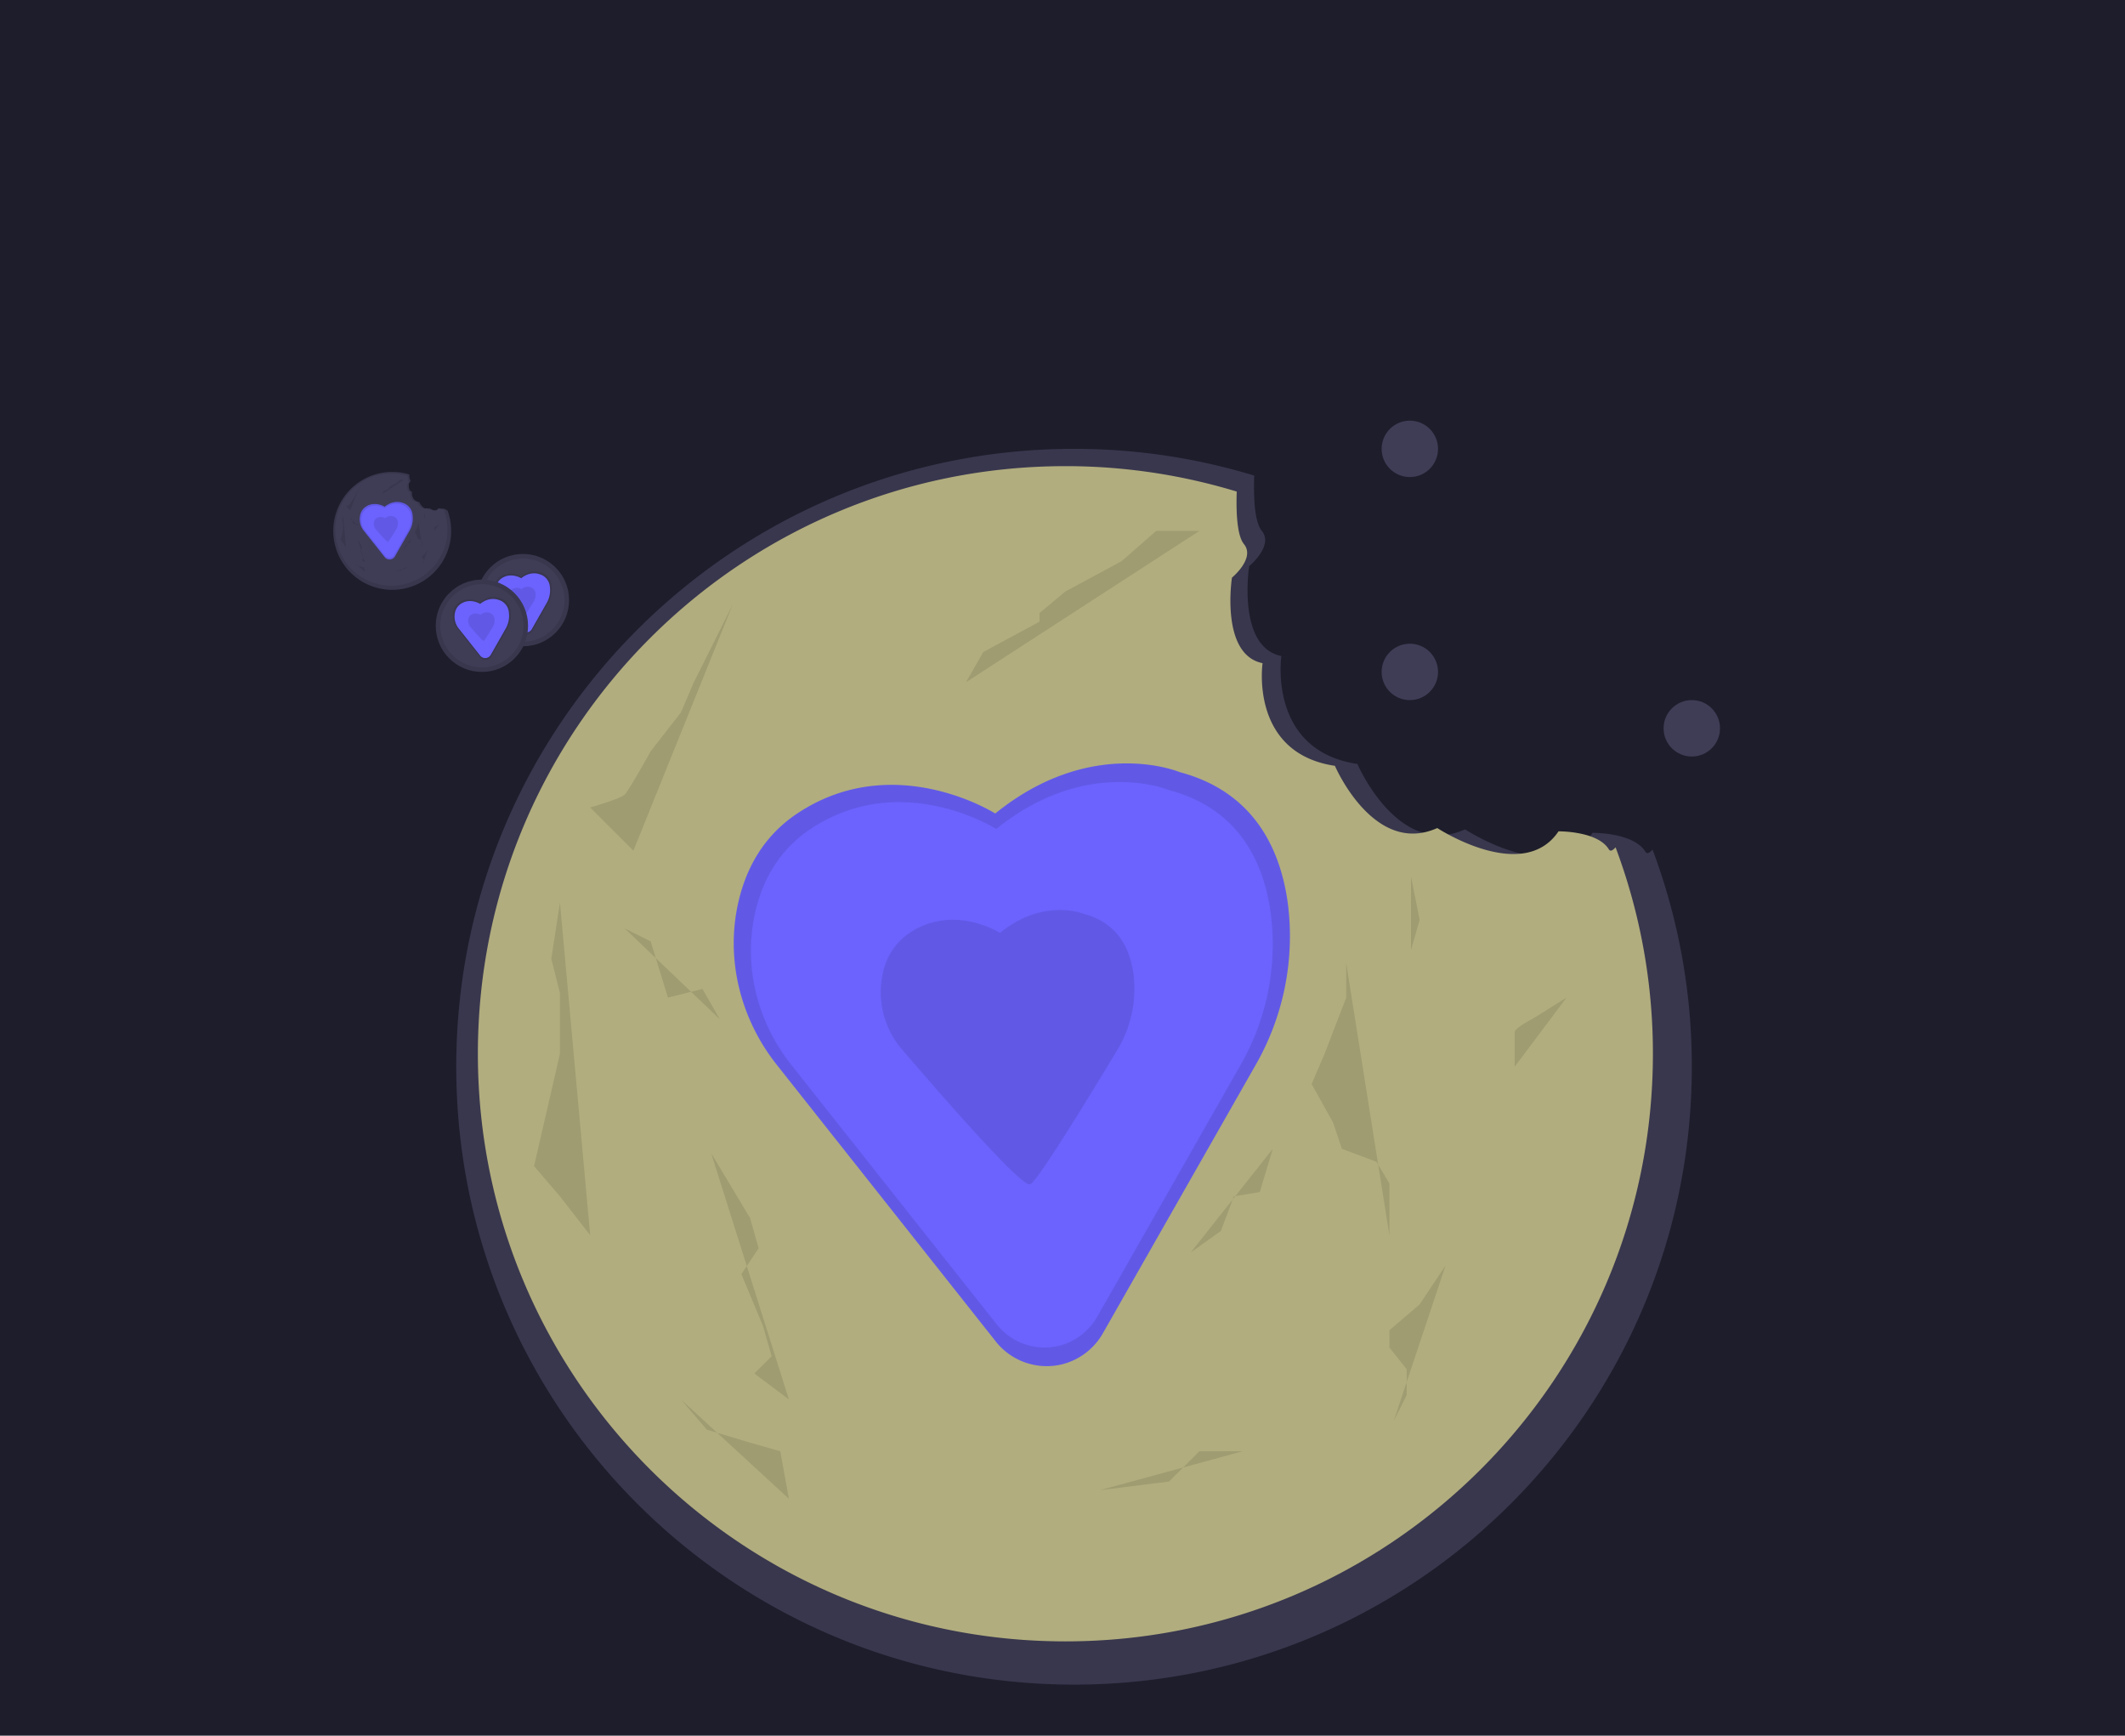 <svg xmlns="http://www.w3.org/2000/svg" width="829" height="677" viewBox="0 0 829 677"><g transform="translate(-501 -1780)"><rect width="829" height="677" transform="translate(501 1780)" fill="#1e1d2b"/><g transform="translate(501 1780)"><circle cx="11" cy="11" r="11" transform="translate(539 164.079)" fill="#3f3d56"/><circle cx="11" cy="11" r="11" transform="translate(539 251.079)" fill="#3f3d56"/><circle cx="11" cy="11" r="11" transform="translate(649 273.079)" fill="#3f3d56"/><path d="M836.916,443.7c-4.594-7.577-20.639-7.381-20.639-7.381-14.609,21.706-49.726-1.351-49.726-1.351-26.082,11.669-42-25.517-42-25.517-35.1-5.248-29.673-42.107-29.673-42.107-17.46-3.506-12.561-35.074-12.561-35.074s9.688-7.946,4.921-13.759c-3.031-3.7-3.219-14.3-2.955-21.543A240.948,240.948,0,0,0,614,286.54c-133.1,0-241,107.9-241,241s107.9,241,241,241,241-107.9,241-241a240.448,240.448,0,0,0-15.312-84.675C838.451,444.261,837.492,444.645,836.916,443.7Z" transform="translate(-195 -111.46)" fill="#3f3d56"/><path d="M836.916,443.7c-4.594-7.577-20.639-7.381-20.639-7.381-14.609,21.706-49.726-1.351-49.726-1.351-26.082,11.669-42-25.517-42-25.517-35.1-5.248-29.673-42.107-29.673-42.107-17.46-3.506-12.561-35.074-12.561-35.074s9.688-7.946,4.921-13.759c-3.031-3.7-3.219-14.3-2.955-21.543A240.948,240.948,0,0,0,614,286.54c-133.1,0-241,107.9-241,241s107.9,241,241,241,241-107.9,241-241a240.448,240.448,0,0,0-15.312-84.675C838.451,444.261,837.492,444.645,836.916,443.7Z" transform="translate(-195 -111.46)" opacity="0.1"/><path d="M822.633,442.744c-4.369-7.206-19.629-7.02-19.629-7.02-13.894,20.643-47.292-1.285-47.292-1.285-24.806,11.1-39.941-24.268-39.941-24.268-33.377-4.991-28.221-40.045-28.221-40.045-16.606-3.334-11.946-33.357-11.946-33.357s9.214-7.557,4.68-13.086c-2.883-3.515-3.062-13.6-2.81-20.488a229.153,229.153,0,0,0-66.846-9.914c-126.585,0-229.2,102.618-229.2,229.2s102.618,229.2,229.2,229.2,229.2-102.618,229.2-229.2a228.675,228.675,0,0,0-14.563-80.53C824.093,443.282,823.181,443.647,822.633,442.744Z" transform="translate(-195 -111.46)" fill="#b1ad7e"/><path d="M583.262,428.777s-39.525-25.152-77.253,0c-13.2,8.8-19.807,21.348-22.811,33.936-5.341,22.383.516,45.98,14.8,64.022l85.352,107.813a25.371,25.371,0,0,0,25.3,9.219q.277-.062.558-.13a25.442,25.442,0,0,0,16.085-12.213l59.359-104.24a100.954,100.954,0,0,0,12.823-62.795c-2.784-21.437-13.078-44.035-42.347-51.783C655.125,412.608,620.99,398.235,583.262,428.777Z" transform="translate(-195 -111.46)" fill="#6c63ff"/><path d="M583.262,428.777s-39.525-25.152-77.253,0c-13.2,8.8-19.807,21.348-22.811,33.936-5.341,22.383.516,45.98,14.8,64.022l85.352,107.813a25.371,25.371,0,0,0,25.3,9.219q.277-.062.558-.13a25.442,25.442,0,0,0,16.085-12.213l59.359-104.24a100.954,100.954,0,0,0,12.823-62.795c-2.784-21.437-13.078-44.035-42.347-51.783C655.125,412.608,620.99,398.235,583.262,428.777Z" transform="translate(-195 -111.46)" opacity="0.1"/><path d="M583.664,434.847s-37.077-23.594-72.469,0c-12.387,8.258-18.581,20.026-21.4,31.835-5.011,21,.484,43.132,13.883,60.057l80.066,101.135a23.8,23.8,0,0,0,23.732,8.648q.26-.058.523-.121a23.865,23.865,0,0,0,15.089-11.456l55.682-97.784A94.7,94.7,0,0,0,690.8,468.255c-2.611-20.11-12.268-41.308-39.725-48.576C651.077,419.679,619.056,406.2,583.664,434.847Z" transform="translate(-195 -111.46)" fill="#6c63ff"/><path d="M585.107,475.3s-18.039-11.479-35.258,0a24.9,24.9,0,0,0-10.411,15.488,34.4,34.4,0,0,0,6.755,29.219s46.182,54.38,50.5,53.413l.255-.059c3.111-.747,34.432-53.148,34.432-53.148a46.075,46.075,0,0,0,5.853-28.659c-1.271-9.784-5.969-20.1-19.327-23.633C617.905,467.924,602.326,461.365,585.107,475.3Z" transform="translate(-195 -111.46)" opacity="0.1"/><path d="M277.434,449.785l5.056,8.427L292.6,475.065l3.371,11.8-6.741,10.112,8.426,20.224,3.371,11.8-6.741,6.741,13.482,10.112" opacity="0.1"/><path d="M525.175,375.631v13.483l-8.427,21.909-5.056,11.8,8.427,15.168L523.49,448.1l13.482,5.056,5.056,8.427v20.223" opacity="0.1"/><path d="M806.126,500.574,792.643,509s-6.741,3.371-6.741,5.056V527.54" transform="translate(-195 -111.46)" opacity="0.1"/><path d="M550.455,341.925l3.37,16.853-3.37,11.8" opacity="0.1"/><path d="M563.937,493.6l-10.112,15.167-11.8,10.112v6.741l6.741,8.427v10.112l-5.056,10.112" opacity="0.1"/><path d="M467.874,207.1H451.021l-13.483,11.8-21.909,11.8-10.112,8.427v3.371l-21.909,11.8-6.741,11.8" opacity="0.1"/><path d="M480.86,347.211l-15.168,30.336-5.056,11.8-11.8,15.168s-8.427,15.168-10.112,16.853-13.483,5.056-13.483,5.056L442.1,443.274" transform="translate(-195 -111.46)" opacity="0.1"/><path d="M218.448,352.037l-3.371,21.909,3.371,13.483v23.594l-10.112,43.818,10.112,11.8,11.8,15.168" opacity="0.1"/><path d="M243.727,362.149l10.112,5.056,6.741,21.909,13.483-3.371,6.741,11.8" opacity="0.1"/><path d="M429.112,581.24l26.965-3.371,11.8-11.8h16.853" opacity="0.1"/><path d="M265.636,545.848l10.112,11.8L292.6,562.7l11.8,3.371,3.37,18.538" opacity="0.1"/><path d="M464.5,488.548l11.8-8.427,5.056-13.483,10.112-1.685,5.055-16.853" opacity="0.1"/><circle cx="18" cy="18" r="18" transform="translate(186 216.079)" fill="#3f3d56"/><circle cx="18" cy="18" r="18" transform="translate(186 216.079)" opacity="0.1"/><circle cx="16.215" cy="16.215" r="16.215" transform="translate(187.785 217.864)" fill="#3f3d56"/><path d="M398.285,336.373s-4.131-2.629-8.075,0a5.7,5.7,0,0,0-2.384,3.547,7.879,7.879,0,0,0,1.547,6.692l8.921,11.269a2.652,2.652,0,0,0,2.644.964l.058-.014a2.659,2.659,0,0,0,1.681-1.277l6.2-10.9a10.552,10.552,0,0,0,1.34-6.564,5.9,5.9,0,0,0-4.426-5.413S402.229,333.181,398.285,336.373Z" transform="translate(-195 -111.46)" opacity="0.1"/><path d="M398.327,337.008s-3.875-2.466-7.575,0a5.35,5.35,0,0,0-2.237,3.328,7.391,7.391,0,0,0,1.451,6.277l8.369,10.571a2.488,2.488,0,0,0,2.481.9l.055-.013a2.5,2.5,0,0,0,1.577-1.2l5.82-10.221a9.9,9.9,0,0,0,1.257-6.157,5.531,5.531,0,0,0-4.152-5.077S402.026,334.013,398.327,337.008Z" transform="translate(-195 -111.46)" fill="#6c63ff"/><path d="M398.478,341.237a3.557,3.557,0,0,0-3.685,0,2.6,2.6,0,0,0-1.088,1.619,3.6,3.6,0,0,0,.706,3.054s4.827,5.684,5.279,5.583l.027-.006c.325-.078,3.6-5.555,3.6-5.555a4.816,4.816,0,0,0,.612-3,2.691,2.691,0,0,0-2.02-2.47,3.5,3.5,0,0,0-3.428.771Z" transform="translate(-195 -111.46)" opacity="0.1"/><circle cx="18" cy="18" r="18" transform="translate(170 226.079)" fill="#3f3d56"/><circle cx="18" cy="18" r="18" transform="translate(170 226.079)" opacity="0.1"/><circle cx="16.215" cy="16.215" r="16.215" transform="translate(171.785 227.864)" fill="#3f3d56"/><path d="M382.285,346.373s-4.131-2.629-8.075,0a5.7,5.7,0,0,0-2.384,3.547,7.879,7.879,0,0,0,1.547,6.692l8.921,11.269a2.652,2.652,0,0,0,2.644.964l.058-.014a2.659,2.659,0,0,0,1.681-1.277l6.2-10.9a10.552,10.552,0,0,0,1.34-6.564,5.9,5.9,0,0,0-4.426-5.413S386.229,343.181,382.285,346.373Z" transform="translate(-195 -111.46)" opacity="0.1"/><path d="M382.327,347.008s-3.875-2.466-7.575,0a5.35,5.35,0,0,0-2.237,3.328,7.391,7.391,0,0,0,1.451,6.277l8.369,10.571a2.488,2.488,0,0,0,2.481.9l.055-.013a2.494,2.494,0,0,0,1.577-1.2l5.82-10.221a9.9,9.9,0,0,0,1.257-6.157,5.531,5.531,0,0,0-4.152-5.077S386.026,344.013,382.327,347.008Z" transform="translate(-195 -111.46)" fill="#6c63ff"/><path d="M382.478,351.237a3.557,3.557,0,0,0-3.685,0,2.6,2.6,0,0,0-1.088,1.619,3.6,3.6,0,0,0,.706,3.054s4.827,5.684,5.279,5.583l.027-.006c.325-.078,3.6-5.555,3.6-5.555a4.816,4.816,0,0,0,.612-3,2.691,2.691,0,0,0-2.02-2.47,3.5,3.5,0,0,0-3.428.771Z" transform="translate(-195 -111.46)" opacity="0.1"/><path d="M369.274,310.538c-.438-.723-1.97-.7-1.97-.7-1.394,2.072-4.746-.129-4.746-.129-2.489,1.114-4.008-2.435-4.008-2.435-3.349-.5-2.832-4.018-2.832-4.018-1.666-.335-1.2-3.347-1.2-3.347s.925-.758.47-1.313a4.038,4.038,0,0,1-.282-2.056,22.985,22.985,0,1,0,14.831,13.924C369.421,310.592,369.329,310.628,369.274,310.538Z" transform="translate(-195 -111.46)" fill="#3f3d56"/><path d="M369.274,310.538c-.438-.723-1.97-.7-1.97-.7-1.394,2.072-4.746-.129-4.746-.129-2.489,1.114-4.008-2.435-4.008-2.435-3.349-.5-2.832-4.018-2.832-4.018-1.666-.335-1.2-3.347-1.2-3.347s.925-.758.47-1.313a4.038,4.038,0,0,1-.282-2.056,22.985,22.985,0,1,0,14.831,13.924C369.421,310.592,369.329,310.628,369.274,310.538Z" transform="translate(-195 -111.46)" opacity="0.1"/><path d="M367.911,310.447c-.417-.688-1.873-.67-1.873-.67-1.326,1.97-4.513-.123-4.513-.123-2.367,1.059-3.812-2.316-3.812-2.316-3.185-.476-2.693-3.822-2.693-3.822-1.585-.318-1.14-3.183-1.14-3.183s.879-.721.447-1.249a3.841,3.841,0,0,1-.268-1.955,21.86,21.86,0,1,0,14.1,13.243C368.05,310.5,367.963,310.533,367.911,310.447Z" transform="translate(-195 -111.46)" fill="#3f3d56"/><path d="M345.066,309.114s-3.772-2.4-7.373,0a5.208,5.208,0,0,0-2.177,3.239,7.194,7.194,0,0,0,1.412,6.11l8.146,10.289a2.421,2.421,0,0,0,2.414.88l.053-.012a2.428,2.428,0,0,0,1.535-1.165l5.665-9.948a9.634,9.634,0,0,0,1.224-5.993,5.383,5.383,0,0,0-4.041-4.942S348.667,306.2,345.066,309.114Z" transform="translate(-195 -111.46)" fill="#6c63ff"/><path d="M345.066,309.114s-3.772-2.4-7.373,0a5.208,5.208,0,0,0-2.177,3.239,7.194,7.194,0,0,0,1.412,6.11l8.146,10.289a2.421,2.421,0,0,0,2.414.88l.053-.012a2.428,2.428,0,0,0,1.535-1.165l5.665-9.948a9.634,9.634,0,0,0,1.224-5.993,5.383,5.383,0,0,0-4.041-4.942S348.667,306.2,345.066,309.114Z" transform="translate(-195 -111.46)" opacity="0.1"/><path d="M345.1,309.693s-3.538-2.252-6.916,0a4.885,4.885,0,0,0-2.042,3.038,6.748,6.748,0,0,0,1.325,5.732l7.641,9.652a2.271,2.271,0,0,0,2.265.825l.05-.012a2.278,2.278,0,0,0,1.44-1.093l5.314-9.332a9.038,9.038,0,0,0,1.148-5.622,5.05,5.05,0,0,0-3.791-4.636S348.483,306.959,345.1,309.693Z" transform="translate(-195 -111.46)" fill="#6c63ff"/><path d="M345.243,313.554a3.247,3.247,0,0,0-3.365,0,2.377,2.377,0,0,0-.994,1.478,3.283,3.283,0,0,0,.645,2.789s4.407,5.19,4.82,5.1l.024-.006a57.866,57.866,0,0,0,3.286-5.072,4.4,4.4,0,0,0,.559-2.735,2.457,2.457,0,0,0-1.845-2.255,3.2,3.2,0,0,0-3.13.7Z" transform="translate(-195 -111.46)" opacity="0.1"/><path d="M139.49,210.3l.482.8.965,1.608.322,1.126-.644.965.8,1.93.321,1.126-.643.644,1.287.965" opacity="0.1"/><path d="M163.133,203.219v1.287l-.8,2.091-.483,1.125.8,1.448.322.965,1.287.482.482.8v1.93" opacity="0.1"/><path d="M366.336,315.966l-1.287.8s-.643.322-.643.483v1.287" transform="translate(-195 -111.46)" opacity="0.1"/><path d="M165.545,200l.322,1.608-.322,1.126" opacity="0.1"/><path d="M166.832,214.478l-.965,1.447-1.126.965v.644l.644.8v.965l-.483.965" opacity="0.1"/><path d="M157.664,187.135h-1.608l-1.287,1.126-2.091,1.126-.965.8v.322l-2.091,1.125-.643,1.126" opacity="0.1"/><path d="M335.294,301.33l-1.448,2.9-.483,1.126-1.126,1.448s-.8,1.448-.965,1.608a6.619,6.619,0,0,1-1.287.483l1.608,1.608" transform="translate(-195 -111.46)" opacity="0.1"/><path d="M133.86,200.967l-.322,2.091.322,1.287V206.6l-.965,4.181.965,1.126,1.126,1.448" opacity="0.1"/><path d="M136.273,201.932l.965.483.643,2.091,1.287-.322.643,1.126" opacity="0.1"/><path d="M153.965,222.841l2.573-.321,1.126-1.126h1.609" opacity="0.1"/><path d="M138.364,219.464l.965,1.126,1.608.482,1.126.322.322,1.769" opacity="0.1"/><path d="M157.343,213.995l1.126-.8.482-1.287.965-.161.483-1.608" opacity="0.1"/></g></g></svg>